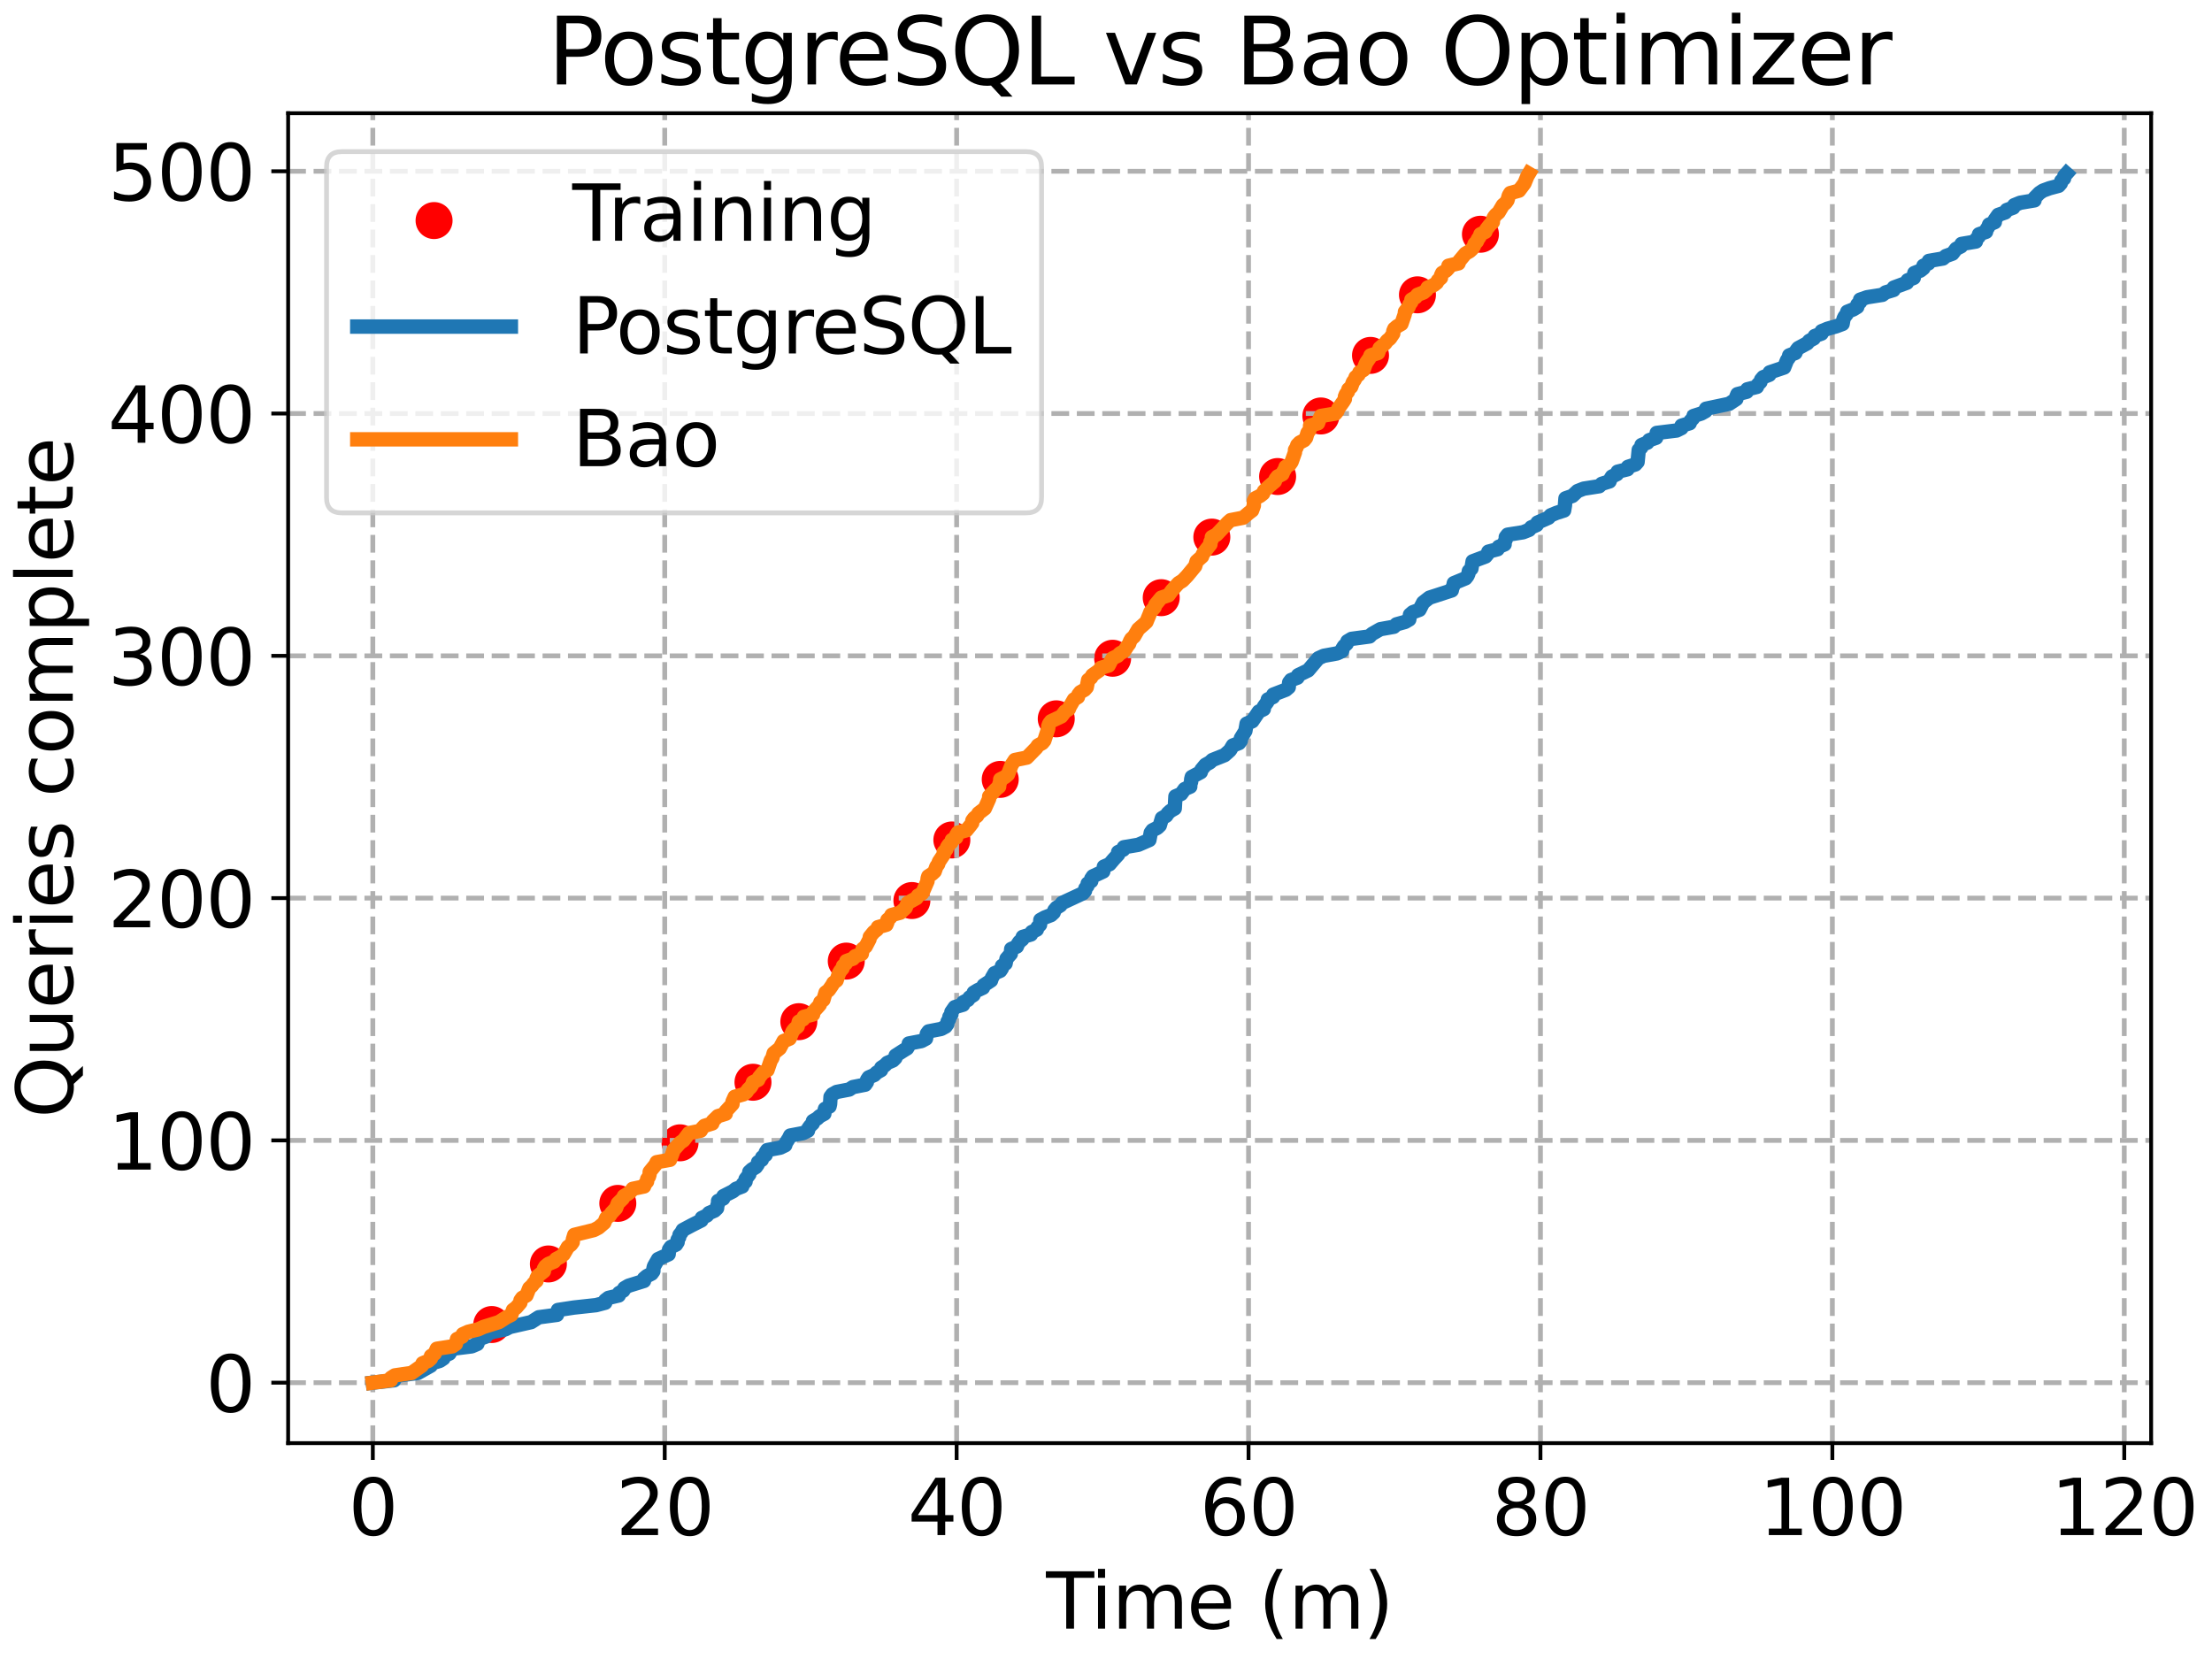 <?xml version="1.0" encoding="utf-8" standalone="no"?>
<!DOCTYPE svg PUBLIC "-//W3C//DTD SVG 1.1//EN"
  "http://www.w3.org/Graphics/SVG/1.1/DTD/svg11.dtd">
<svg xmlns:xlink="http://www.w3.org/1999/xlink" width="460.8pt" height="345.6pt" viewBox="0 0 460.8 345.6" xmlns="http://www.w3.org/2000/svg" version="1.1">
 <defs>
  <style type="text/css">*{stroke-linejoin: round; stroke-linecap: butt}</style>
 </defs>
 <g id="figure_1">
  <g id="patch_1">
   <path d="M 0 345.6 
L 460.8 345.6 
L 460.8 0 
L 0 0 
z
" style="fill: #ffffff"/>
  </g>
  <g id="axes_1">
   <g id="patch_2">
    <path d="M 60.025 300.63 
L 448.119 300.63 
L 448.119 23.589 
L 60.025 23.589 
z
" style="fill: #ffffff"/>
   </g>
   <g id="PathCollection_1">
    <defs>
     <path id="m4e5d8c7020" d="M 0 3.354 
C 0.89 3.354 1.743 3.001 2.372 2.372 
C 3.001 1.743 3.354 0.89 3.354 0 
C 3.354 -0.89 3.001 -1.743 2.372 -2.372 
C 1.743 -3.001 0.89 -3.354 0 -3.354 
C -0.89 -3.354 -1.743 -3.001 -2.372 -2.372 
C -3.001 -1.743 -3.354 -0.89 -3.354 0 
C -3.354 0.89 -3.001 1.743 -2.372 2.372 
C -1.743 3.001 -0.89 3.354 0 3.354 
z
" style="stroke: #ff0000"/>
    </defs>
    <g clip-path="url(#p21e77193a2)">
     <use xlink:href="#m4e5d8c7020" x="102.443" y="275.924" style="fill: #ff0000; stroke: #ff0000"/>
     <use xlink:href="#m4e5d8c7020" x="114.239" y="263.306" style="fill: #ff0000; stroke: #ff0000"/>
     <use xlink:href="#m4e5d8c7020" x="128.702" y="250.688" style="fill: #ff0000; stroke: #ff0000"/>
     <use xlink:href="#m4e5d8c7020" x="141.663" y="238.07" style="fill: #ff0000; stroke: #ff0000"/>
     <use xlink:href="#m4e5d8c7020" x="156.86" y="225.452" style="fill: #ff0000; stroke: #ff0000"/>
     <use xlink:href="#m4e5d8c7020" x="166.411" y="212.834" style="fill: #ff0000; stroke: #ff0000"/>
     <use xlink:href="#m4e5d8c7020" x="176.294" y="200.216" style="fill: #ff0000; stroke: #ff0000"/>
     <use xlink:href="#m4e5d8c7020" x="189.965" y="187.598" style="fill: #ff0000; stroke: #ff0000"/>
     <use xlink:href="#m4e5d8c7020" x="198.29" y="174.98" style="fill: #ff0000; stroke: #ff0000"/>
     <use xlink:href="#m4e5d8c7020" x="208.368" y="162.362" style="fill: #ff0000; stroke: #ff0000"/>
     <use xlink:href="#m4e5d8c7020" x="220.036" y="149.744" style="fill: #ff0000; stroke: #ff0000"/>
     <use xlink:href="#m4e5d8c7020" x="231.784" y="137.126" style="fill: #ff0000; stroke: #ff0000"/>
     <use xlink:href="#m4e5d8c7020" x="241.905" y="124.508" style="fill: #ff0000; stroke: #ff0000"/>
     <use xlink:href="#m4e5d8c7020" x="252.447" y="111.89" style="fill: #ff0000; stroke: #ff0000"/>
     <use xlink:href="#m4e5d8c7020" x="266.15" y="99.272" style="fill: #ff0000; stroke: #ff0000"/>
     <use xlink:href="#m4e5d8c7020" x="275.162" y="86.654" style="fill: #ff0000; stroke: #ff0000"/>
     <use xlink:href="#m4e5d8c7020" x="285.503" y="74.036" style="fill: #ff0000; stroke: #ff0000"/>
     <use xlink:href="#m4e5d8c7020" x="295.282" y="61.418" style="fill: #ff0000; stroke: #ff0000"/>
     <use xlink:href="#m4e5d8c7020" x="308.402" y="48.8" style="fill: #ff0000; stroke: #ff0000"/>
    </g>
   </g>
   <g id="matplotlib.axis_1">
    <g id="xtick_1">
     <g id="line2d_1">
      <path d="M 77.666 300.63 
L 77.666 23.589 
" clip-path="url(#p21e77193a2)" style="fill: none; stroke-dasharray: 3.7,1.6; stroke-dashoffset: 0; stroke: #b0b0b0"/>
     </g>
     <g id="line2d_2">
      <defs>
       <path id="m7e881d18e2" d="M 0 0 
L 0 3.5 
" style="stroke: #000000; stroke-width: 0.8"/>
      </defs>
      <g>
       <use xlink:href="#m7e881d18e2" x="77.666" y="300.63" style="stroke: #000000; stroke-width: 0.8"/>
      </g>
     </g>
     <g id="text_1">
      <!-- 0 -->
      <g transform="translate(72.576 319.787) scale(0.16 -0.16)">
       <defs>
        <path id="DejaVuSans-30" d="M 2034 4250 
Q 1547 4250 1301 3770 
Q 1056 3291 1056 2328 
Q 1056 1369 1301 889 
Q 1547 409 2034 409 
Q 2525 409 2770 889 
Q 3016 1369 3016 2328 
Q 3016 3291 2770 3770 
Q 2525 4250 2034 4250 
z
M 2034 4750 
Q 2819 4750 3233 4129 
Q 3647 3509 3647 2328 
Q 3647 1150 3233 529 
Q 2819 -91 2034 -91 
Q 1250 -91 836 529 
Q 422 1150 422 2328 
Q 422 3509 836 4129 
Q 1250 4750 2034 4750 
z
" transform="scale(0.016)"/>
       </defs>
       <use xlink:href="#DejaVuSans-30"/>
      </g>
     </g>
    </g>
    <g id="xtick_2">
     <g id="line2d_3">
      <path d="M 138.475 300.63 
L 138.475 23.589 
" clip-path="url(#p21e77193a2)" style="fill: none; stroke-dasharray: 3.7,1.6; stroke-dashoffset: 0; stroke: #b0b0b0"/>
     </g>
     <g id="line2d_4">
      <g>
       <use xlink:href="#m7e881d18e2" x="138.475" y="300.63" style="stroke: #000000; stroke-width: 0.8"/>
      </g>
     </g>
     <g id="text_2">
      <!-- 20 -->
      <g transform="translate(128.295 319.787) scale(0.16 -0.16)">
       <defs>
        <path id="DejaVuSans-32" d="M 1228 531 
L 3431 531 
L 3431 0 
L 469 0 
L 469 531 
Q 828 903 1448 1529 
Q 2069 2156 2228 2338 
Q 2531 2678 2651 2914 
Q 2772 3150 2772 3378 
Q 2772 3750 2511 3984 
Q 2250 4219 1831 4219 
Q 1534 4219 1204 4116 
Q 875 4013 500 3803 
L 500 4441 
Q 881 4594 1212 4672 
Q 1544 4750 1819 4750 
Q 2544 4750 2975 4387 
Q 3406 4025 3406 3419 
Q 3406 3131 3298 2873 
Q 3191 2616 2906 2266 
Q 2828 2175 2409 1742 
Q 1991 1309 1228 531 
z
" transform="scale(0.016)"/>
       </defs>
       <use xlink:href="#DejaVuSans-32"/>
       <use xlink:href="#DejaVuSans-30" x="63.623"/>
      </g>
     </g>
    </g>
    <g id="xtick_3">
     <g id="line2d_5">
      <path d="M 199.285 300.63 
L 199.285 23.589 
" clip-path="url(#p21e77193a2)" style="fill: none; stroke-dasharray: 3.7,1.6; stroke-dashoffset: 0; stroke: #b0b0b0"/>
     </g>
     <g id="line2d_6">
      <g>
       <use xlink:href="#m7e881d18e2" x="199.285" y="300.63" style="stroke: #000000; stroke-width: 0.8"/>
      </g>
     </g>
     <g id="text_3">
      <!-- 40 -->
      <g transform="translate(189.105 319.787) scale(0.16 -0.16)">
       <defs>
        <path id="DejaVuSans-34" d="M 2419 4116 
L 825 1625 
L 2419 1625 
L 2419 4116 
z
M 2253 4666 
L 3047 4666 
L 3047 1625 
L 3713 1625 
L 3713 1100 
L 3047 1100 
L 3047 0 
L 2419 0 
L 2419 1100 
L 313 1100 
L 313 1709 
L 2253 4666 
z
" transform="scale(0.016)"/>
       </defs>
       <use xlink:href="#DejaVuSans-34"/>
       <use xlink:href="#DejaVuSans-30" x="63.623"/>
      </g>
     </g>
    </g>
    <g id="xtick_4">
     <g id="line2d_7">
      <path d="M 260.095 300.63 
L 260.095 23.589 
" clip-path="url(#p21e77193a2)" style="fill: none; stroke-dasharray: 3.7,1.6; stroke-dashoffset: 0; stroke: #b0b0b0"/>
     </g>
     <g id="line2d_8">
      <g>
       <use xlink:href="#m7e881d18e2" x="260.095" y="300.63" style="stroke: #000000; stroke-width: 0.8"/>
      </g>
     </g>
     <g id="text_4">
      <!-- 60 -->
      <g transform="translate(249.915 319.787) scale(0.16 -0.16)">
       <defs>
        <path id="DejaVuSans-36" d="M 2113 2584 
Q 1688 2584 1439 2293 
Q 1191 2003 1191 1497 
Q 1191 994 1439 701 
Q 1688 409 2113 409 
Q 2538 409 2786 701 
Q 3034 994 3034 1497 
Q 3034 2003 2786 2293 
Q 2538 2584 2113 2584 
z
M 3366 4563 
L 3366 3988 
Q 3128 4100 2886 4159 
Q 2644 4219 2406 4219 
Q 1781 4219 1451 3797 
Q 1122 3375 1075 2522 
Q 1259 2794 1537 2939 
Q 1816 3084 2150 3084 
Q 2853 3084 3261 2657 
Q 3669 2231 3669 1497 
Q 3669 778 3244 343 
Q 2819 -91 2113 -91 
Q 1303 -91 875 529 
Q 447 1150 447 2328 
Q 447 3434 972 4092 
Q 1497 4750 2381 4750 
Q 2619 4750 2861 4703 
Q 3103 4656 3366 4563 
z
" transform="scale(0.016)"/>
       </defs>
       <use xlink:href="#DejaVuSans-36"/>
       <use xlink:href="#DejaVuSans-30" x="63.623"/>
      </g>
     </g>
    </g>
    <g id="xtick_5">
     <g id="line2d_9">
      <path d="M 320.904 300.63 
L 320.904 23.589 
" clip-path="url(#p21e77193a2)" style="fill: none; stroke-dasharray: 3.7,1.6; stroke-dashoffset: 0; stroke: #b0b0b0"/>
     </g>
     <g id="line2d_10">
      <g>
       <use xlink:href="#m7e881d18e2" x="320.904" y="300.63" style="stroke: #000000; stroke-width: 0.8"/>
      </g>
     </g>
     <g id="text_5">
      <!-- 80 -->
      <g transform="translate(310.724 319.787) scale(0.16 -0.16)">
       <defs>
        <path id="DejaVuSans-38" d="M 2034 2216 
Q 1584 2216 1326 1975 
Q 1069 1734 1069 1313 
Q 1069 891 1326 650 
Q 1584 409 2034 409 
Q 2484 409 2743 651 
Q 3003 894 3003 1313 
Q 3003 1734 2745 1975 
Q 2488 2216 2034 2216 
z
M 1403 2484 
Q 997 2584 770 2862 
Q 544 3141 544 3541 
Q 544 4100 942 4425 
Q 1341 4750 2034 4750 
Q 2731 4750 3128 4425 
Q 3525 4100 3525 3541 
Q 3525 3141 3298 2862 
Q 3072 2584 2669 2484 
Q 3125 2378 3379 2068 
Q 3634 1759 3634 1313 
Q 3634 634 3220 271 
Q 2806 -91 2034 -91 
Q 1263 -91 848 271 
Q 434 634 434 1313 
Q 434 1759 690 2068 
Q 947 2378 1403 2484 
z
M 1172 3481 
Q 1172 3119 1398 2916 
Q 1625 2713 2034 2713 
Q 2441 2713 2670 2916 
Q 2900 3119 2900 3481 
Q 2900 3844 2670 4047 
Q 2441 4250 2034 4250 
Q 1625 4250 1398 4047 
Q 1172 3844 1172 3481 
z
" transform="scale(0.016)"/>
       </defs>
       <use xlink:href="#DejaVuSans-38"/>
       <use xlink:href="#DejaVuSans-30" x="63.623"/>
      </g>
     </g>
    </g>
    <g id="xtick_6">
     <g id="line2d_11">
      <path d="M 381.714 300.63 
L 381.714 23.589 
" clip-path="url(#p21e77193a2)" style="fill: none; stroke-dasharray: 3.7,1.6; stroke-dashoffset: 0; stroke: #b0b0b0"/>
     </g>
     <g id="line2d_12">
      <g>
       <use xlink:href="#m7e881d18e2" x="381.714" y="300.63" style="stroke: #000000; stroke-width: 0.8"/>
      </g>
     </g>
     <g id="text_6">
      <!-- 100 -->
      <g transform="translate(366.444 319.787) scale(0.16 -0.16)">
       <defs>
        <path id="DejaVuSans-31" d="M 794 531 
L 1825 531 
L 1825 4091 
L 703 3866 
L 703 4441 
L 1819 4666 
L 2450 4666 
L 2450 531 
L 3481 531 
L 3481 0 
L 794 0 
L 794 531 
z
" transform="scale(0.016)"/>
       </defs>
       <use xlink:href="#DejaVuSans-31"/>
       <use xlink:href="#DejaVuSans-30" x="63.623"/>
       <use xlink:href="#DejaVuSans-30" x="127.246"/>
      </g>
     </g>
    </g>
    <g id="xtick_7">
     <g id="line2d_13">
      <path d="M 442.523 300.63 
L 442.523 23.589 
" clip-path="url(#p21e77193a2)" style="fill: none; stroke-dasharray: 3.7,1.6; stroke-dashoffset: 0; stroke: #b0b0b0"/>
     </g>
     <g id="line2d_14">
      <g>
       <use xlink:href="#m7e881d18e2" x="442.523" y="300.63" style="stroke: #000000; stroke-width: 0.8"/>
      </g>
     </g>
     <g id="text_7">
      <!-- 120 -->
      <g transform="translate(427.253 319.787) scale(0.16 -0.16)">
       <use xlink:href="#DejaVuSans-31"/>
       <use xlink:href="#DejaVuSans-32" x="63.623"/>
       <use xlink:href="#DejaVuSans-30" x="127.246"/>
      </g>
     </g>
    </g>
    <g id="text_8">
     <!-- Time (m) -->
     <g transform="translate(217.921 339.272) scale(0.16 -0.16)">
      <defs>
       <path id="DejaVuSans-54" d="M -19 4666 
L 3928 4666 
L 3928 4134 
L 2272 4134 
L 2272 0 
L 1638 0 
L 1638 4134 
L -19 4134 
L -19 4666 
z
" transform="scale(0.016)"/>
       <path id="DejaVuSans-69" d="M 603 3500 
L 1178 3500 
L 1178 0 
L 603 0 
L 603 3500 
z
M 603 4863 
L 1178 4863 
L 1178 4134 
L 603 4134 
L 603 4863 
z
" transform="scale(0.016)"/>
       <path id="DejaVuSans-6d" d="M 3328 2828 
Q 3544 3216 3844 3400 
Q 4144 3584 4550 3584 
Q 5097 3584 5394 3201 
Q 5691 2819 5691 2113 
L 5691 0 
L 5113 0 
L 5113 2094 
Q 5113 2597 4934 2840 
Q 4756 3084 4391 3084 
Q 3944 3084 3684 2787 
Q 3425 2491 3425 1978 
L 3425 0 
L 2847 0 
L 2847 2094 
Q 2847 2600 2669 2842 
Q 2491 3084 2119 3084 
Q 1678 3084 1418 2786 
Q 1159 2488 1159 1978 
L 1159 0 
L 581 0 
L 581 3500 
L 1159 3500 
L 1159 2956 
Q 1356 3278 1631 3431 
Q 1906 3584 2284 3584 
Q 2666 3584 2933 3390 
Q 3200 3197 3328 2828 
z
" transform="scale(0.016)"/>
       <path id="DejaVuSans-65" d="M 3597 1894 
L 3597 1613 
L 953 1613 
Q 991 1019 1311 708 
Q 1631 397 2203 397 
Q 2534 397 2845 478 
Q 3156 559 3463 722 
L 3463 178 
Q 3153 47 2828 -22 
Q 2503 -91 2169 -91 
Q 1331 -91 842 396 
Q 353 884 353 1716 
Q 353 2575 817 3079 
Q 1281 3584 2069 3584 
Q 2775 3584 3186 3129 
Q 3597 2675 3597 1894 
z
M 3022 2063 
Q 3016 2534 2758 2815 
Q 2500 3097 2075 3097 
Q 1594 3097 1305 2825 
Q 1016 2553 972 2059 
L 3022 2063 
z
" transform="scale(0.016)"/>
       <path id="DejaVuSans-20" transform="scale(0.016)"/>
       <path id="DejaVuSans-28" d="M 1984 4856 
Q 1566 4138 1362 3434 
Q 1159 2731 1159 2009 
Q 1159 1288 1364 580 
Q 1569 -128 1984 -844 
L 1484 -844 
Q 1016 -109 783 600 
Q 550 1309 550 2009 
Q 550 2706 781 3412 
Q 1013 4119 1484 4856 
L 1984 4856 
z
" transform="scale(0.016)"/>
       <path id="DejaVuSans-29" d="M 513 4856 
L 1013 4856 
Q 1481 4119 1714 3412 
Q 1947 2706 1947 2009 
Q 1947 1309 1714 600 
Q 1481 -109 1013 -844 
L 513 -844 
Q 928 -128 1133 580 
Q 1338 1288 1338 2009 
Q 1338 2731 1133 3434 
Q 928 4138 513 4856 
z
" transform="scale(0.016)"/>
      </defs>
      <use xlink:href="#DejaVuSans-54"/>
      <use xlink:href="#DejaVuSans-69" x="57.959"/>
      <use xlink:href="#DejaVuSans-6d" x="85.742"/>
      <use xlink:href="#DejaVuSans-65" x="183.154"/>
      <use xlink:href="#DejaVuSans-20" x="244.678"/>
      <use xlink:href="#DejaVuSans-28" x="276.465"/>
      <use xlink:href="#DejaVuSans-6d" x="315.479"/>
      <use xlink:href="#DejaVuSans-29" x="412.891"/>
     </g>
    </g>
   </g>
   <g id="matplotlib.axis_2">
    <g id="ytick_1">
     <g id="line2d_15">
      <path d="M 60.025 288.037 
L 448.119 288.037 
" clip-path="url(#p21e77193a2)" style="fill: none; stroke-dasharray: 3.7,1.6; stroke-dashoffset: 0; stroke: #b0b0b0"/>
     </g>
     <g id="line2d_16">
      <defs>
       <path id="m1e83a6a86f" d="M 0 0 
L -3.5 0 
" style="stroke: #000000; stroke-width: 0.8"/>
      </defs>
      <g>
       <use xlink:href="#m1e83a6a86f" x="60.025" y="288.037" style="stroke: #000000; stroke-width: 0.8"/>
      </g>
     </g>
     <g id="text_9">
      <!-- 0 -->
      <g transform="translate(42.845 294.116) scale(0.16 -0.16)">
       <use xlink:href="#DejaVuSans-30"/>
      </g>
     </g>
    </g>
    <g id="ytick_2">
     <g id="line2d_17">
      <path d="M 60.025 237.565 
L 448.119 237.565 
" clip-path="url(#p21e77193a2)" style="fill: none; stroke-dasharray: 3.7,1.6; stroke-dashoffset: 0; stroke: #b0b0b0"/>
     </g>
     <g id="line2d_18">
      <g>
       <use xlink:href="#m1e83a6a86f" x="60.025" y="237.565" style="stroke: #000000; stroke-width: 0.8"/>
      </g>
     </g>
     <g id="text_10">
      <!-- 100 -->
      <g transform="translate(22.485 243.644) scale(0.16 -0.16)">
       <use xlink:href="#DejaVuSans-31"/>
       <use xlink:href="#DejaVuSans-30" x="63.623"/>
       <use xlink:href="#DejaVuSans-30" x="127.246"/>
      </g>
     </g>
    </g>
    <g id="ytick_3">
     <g id="line2d_19">
      <path d="M 60.025 187.093 
L 448.119 187.093 
" clip-path="url(#p21e77193a2)" style="fill: none; stroke-dasharray: 3.7,1.6; stroke-dashoffset: 0; stroke: #b0b0b0"/>
     </g>
     <g id="line2d_20">
      <g>
       <use xlink:href="#m1e83a6a86f" x="60.025" y="187.093" style="stroke: #000000; stroke-width: 0.8"/>
      </g>
     </g>
     <g id="text_11">
      <!-- 200 -->
      <g transform="translate(22.485 193.172) scale(0.16 -0.16)">
       <use xlink:href="#DejaVuSans-32"/>
       <use xlink:href="#DejaVuSans-30" x="63.623"/>
       <use xlink:href="#DejaVuSans-30" x="127.246"/>
      </g>
     </g>
    </g>
    <g id="ytick_4">
     <g id="line2d_21">
      <path d="M 60.025 136.621 
L 448.119 136.621 
" clip-path="url(#p21e77193a2)" style="fill: none; stroke-dasharray: 3.7,1.6; stroke-dashoffset: 0; stroke: #b0b0b0"/>
     </g>
     <g id="line2d_22">
      <g>
       <use xlink:href="#m1e83a6a86f" x="60.025" y="136.621" style="stroke: #000000; stroke-width: 0.8"/>
      </g>
     </g>
     <g id="text_12">
      <!-- 300 -->
      <g transform="translate(22.485 142.7) scale(0.16 -0.16)">
       <defs>
        <path id="DejaVuSans-33" d="M 2597 2516 
Q 3050 2419 3304 2112 
Q 3559 1806 3559 1356 
Q 3559 666 3084 287 
Q 2609 -91 1734 -91 
Q 1441 -91 1130 -33 
Q 819 25 488 141 
L 488 750 
Q 750 597 1062 519 
Q 1375 441 1716 441 
Q 2309 441 2620 675 
Q 2931 909 2931 1356 
Q 2931 1769 2642 2001 
Q 2353 2234 1838 2234 
L 1294 2234 
L 1294 2753 
L 1863 2753 
Q 2328 2753 2575 2939 
Q 2822 3125 2822 3475 
Q 2822 3834 2567 4026 
Q 2313 4219 1838 4219 
Q 1578 4219 1281 4162 
Q 984 4106 628 3988 
L 628 4550 
Q 988 4650 1302 4700 
Q 1616 4750 1894 4750 
Q 2613 4750 3031 4423 
Q 3450 4097 3450 3541 
Q 3450 3153 3228 2886 
Q 3006 2619 2597 2516 
z
" transform="scale(0.016)"/>
       </defs>
       <use xlink:href="#DejaVuSans-33"/>
       <use xlink:href="#DejaVuSans-30" x="63.623"/>
       <use xlink:href="#DejaVuSans-30" x="127.246"/>
      </g>
     </g>
    </g>
    <g id="ytick_5">
     <g id="line2d_23">
      <path d="M 60.025 86.149 
L 448.119 86.149 
" clip-path="url(#p21e77193a2)" style="fill: none; stroke-dasharray: 3.7,1.6; stroke-dashoffset: 0; stroke: #b0b0b0"/>
     </g>
     <g id="line2d_24">
      <g>
       <use xlink:href="#m1e83a6a86f" x="60.025" y="86.149" style="stroke: #000000; stroke-width: 0.8"/>
      </g>
     </g>
     <g id="text_13">
      <!-- 400 -->
      <g transform="translate(22.485 92.228) scale(0.16 -0.16)">
       <use xlink:href="#DejaVuSans-34"/>
       <use xlink:href="#DejaVuSans-30" x="63.623"/>
       <use xlink:href="#DejaVuSans-30" x="127.246"/>
      </g>
     </g>
    </g>
    <g id="ytick_6">
     <g id="line2d_25">
      <path d="M 60.025 35.677 
L 448.119 35.677 
" clip-path="url(#p21e77193a2)" style="fill: none; stroke-dasharray: 3.7,1.6; stroke-dashoffset: 0; stroke: #b0b0b0"/>
     </g>
     <g id="line2d_26">
      <g>
       <use xlink:href="#m1e83a6a86f" x="60.025" y="35.677" style="stroke: #000000; stroke-width: 0.8"/>
      </g>
     </g>
     <g id="text_14">
      <!-- 500 -->
      <g transform="translate(22.485 41.756) scale(0.16 -0.16)">
       <defs>
        <path id="DejaVuSans-35" d="M 691 4666 
L 3169 4666 
L 3169 4134 
L 1269 4134 
L 1269 2991 
Q 1406 3038 1543 3061 
Q 1681 3084 1819 3084 
Q 2600 3084 3056 2656 
Q 3513 2228 3513 1497 
Q 3513 744 3044 326 
Q 2575 -91 1722 -91 
Q 1428 -91 1123 -41 
Q 819 9 494 109 
L 494 744 
Q 775 591 1075 516 
Q 1375 441 1709 441 
Q 2250 441 2565 725 
Q 2881 1009 2881 1497 
Q 2881 1984 2565 2268 
Q 2250 2553 1709 2553 
Q 1456 2553 1204 2497 
Q 953 2441 691 2322 
L 691 4666 
z
" transform="scale(0.016)"/>
       </defs>
       <use xlink:href="#DejaVuSans-35"/>
       <use xlink:href="#DejaVuSans-30" x="63.623"/>
       <use xlink:href="#DejaVuSans-30" x="127.246"/>
      </g>
     </g>
    </g>
    <g id="text_15">
     <!-- Queries complete -->
     <g transform="translate(15.158 232.912) rotate(-90) scale(0.16 -0.16)">
      <defs>
       <path id="DejaVuSans-51" d="M 2522 4238 
Q 1834 4238 1429 3725 
Q 1025 3213 1025 2328 
Q 1025 1447 1429 934 
Q 1834 422 2522 422 
Q 3209 422 3611 934 
Q 4013 1447 4013 2328 
Q 4013 3213 3611 3725 
Q 3209 4238 2522 4238 
z
M 3406 84 
L 4238 -825 
L 3475 -825 
L 2784 -78 
Q 2681 -84 2626 -87 
Q 2572 -91 2522 -91 
Q 1538 -91 948 567 
Q 359 1225 359 2328 
Q 359 3434 948 4092 
Q 1538 4750 2522 4750 
Q 3503 4750 4090 4092 
Q 4678 3434 4678 2328 
Q 4678 1516 4351 937 
Q 4025 359 3406 84 
z
" transform="scale(0.016)"/>
       <path id="DejaVuSans-75" d="M 544 1381 
L 544 3500 
L 1119 3500 
L 1119 1403 
Q 1119 906 1312 657 
Q 1506 409 1894 409 
Q 2359 409 2629 706 
Q 2900 1003 2900 1516 
L 2900 3500 
L 3475 3500 
L 3475 0 
L 2900 0 
L 2900 538 
Q 2691 219 2414 64 
Q 2138 -91 1772 -91 
Q 1169 -91 856 284 
Q 544 659 544 1381 
z
M 1991 3584 
L 1991 3584 
z
" transform="scale(0.016)"/>
       <path id="DejaVuSans-72" d="M 2631 2963 
Q 2534 3019 2420 3045 
Q 2306 3072 2169 3072 
Q 1681 3072 1420 2755 
Q 1159 2438 1159 1844 
L 1159 0 
L 581 0 
L 581 3500 
L 1159 3500 
L 1159 2956 
Q 1341 3275 1631 3429 
Q 1922 3584 2338 3584 
Q 2397 3584 2469 3576 
Q 2541 3569 2628 3553 
L 2631 2963 
z
" transform="scale(0.016)"/>
       <path id="DejaVuSans-73" d="M 2834 3397 
L 2834 2853 
Q 2591 2978 2328 3040 
Q 2066 3103 1784 3103 
Q 1356 3103 1142 2972 
Q 928 2841 928 2578 
Q 928 2378 1081 2264 
Q 1234 2150 1697 2047 
L 1894 2003 
Q 2506 1872 2764 1633 
Q 3022 1394 3022 966 
Q 3022 478 2636 193 
Q 2250 -91 1575 -91 
Q 1294 -91 989 -36 
Q 684 19 347 128 
L 347 722 
Q 666 556 975 473 
Q 1284 391 1588 391 
Q 1994 391 2212 530 
Q 2431 669 2431 922 
Q 2431 1156 2273 1281 
Q 2116 1406 1581 1522 
L 1381 1569 
Q 847 1681 609 1914 
Q 372 2147 372 2553 
Q 372 3047 722 3315 
Q 1072 3584 1716 3584 
Q 2034 3584 2315 3537 
Q 2597 3491 2834 3397 
z
" transform="scale(0.016)"/>
       <path id="DejaVuSans-63" d="M 3122 3366 
L 3122 2828 
Q 2878 2963 2633 3030 
Q 2388 3097 2138 3097 
Q 1578 3097 1268 2742 
Q 959 2388 959 1747 
Q 959 1106 1268 751 
Q 1578 397 2138 397 
Q 2388 397 2633 464 
Q 2878 531 3122 666 
L 3122 134 
Q 2881 22 2623 -34 
Q 2366 -91 2075 -91 
Q 1284 -91 818 406 
Q 353 903 353 1747 
Q 353 2603 823 3093 
Q 1294 3584 2113 3584 
Q 2378 3584 2631 3529 
Q 2884 3475 3122 3366 
z
" transform="scale(0.016)"/>
       <path id="DejaVuSans-6f" d="M 1959 3097 
Q 1497 3097 1228 2736 
Q 959 2375 959 1747 
Q 959 1119 1226 758 
Q 1494 397 1959 397 
Q 2419 397 2687 759 
Q 2956 1122 2956 1747 
Q 2956 2369 2687 2733 
Q 2419 3097 1959 3097 
z
M 1959 3584 
Q 2709 3584 3137 3096 
Q 3566 2609 3566 1747 
Q 3566 888 3137 398 
Q 2709 -91 1959 -91 
Q 1206 -91 779 398 
Q 353 888 353 1747 
Q 353 2609 779 3096 
Q 1206 3584 1959 3584 
z
" transform="scale(0.016)"/>
       <path id="DejaVuSans-70" d="M 1159 525 
L 1159 -1331 
L 581 -1331 
L 581 3500 
L 1159 3500 
L 1159 2969 
Q 1341 3281 1617 3432 
Q 1894 3584 2278 3584 
Q 2916 3584 3314 3078 
Q 3713 2572 3713 1747 
Q 3713 922 3314 415 
Q 2916 -91 2278 -91 
Q 1894 -91 1617 61 
Q 1341 213 1159 525 
z
M 3116 1747 
Q 3116 2381 2855 2742 
Q 2594 3103 2138 3103 
Q 1681 3103 1420 2742 
Q 1159 2381 1159 1747 
Q 1159 1113 1420 752 
Q 1681 391 2138 391 
Q 2594 391 2855 752 
Q 3116 1113 3116 1747 
z
" transform="scale(0.016)"/>
       <path id="DejaVuSans-6c" d="M 603 4863 
L 1178 4863 
L 1178 0 
L 603 0 
L 603 4863 
z
" transform="scale(0.016)"/>
       <path id="DejaVuSans-74" d="M 1172 4494 
L 1172 3500 
L 2356 3500 
L 2356 3053 
L 1172 3053 
L 1172 1153 
Q 1172 725 1289 603 
Q 1406 481 1766 481 
L 2356 481 
L 2356 0 
L 1766 0 
Q 1100 0 847 248 
Q 594 497 594 1153 
L 594 3053 
L 172 3053 
L 172 3500 
L 594 3500 
L 594 4494 
L 1172 4494 
z
" transform="scale(0.016)"/>
      </defs>
      <use xlink:href="#DejaVuSans-51"/>
      <use xlink:href="#DejaVuSans-75" x="78.711"/>
      <use xlink:href="#DejaVuSans-65" x="142.09"/>
      <use xlink:href="#DejaVuSans-72" x="203.613"/>
      <use xlink:href="#DejaVuSans-69" x="244.727"/>
      <use xlink:href="#DejaVuSans-65" x="272.51"/>
      <use xlink:href="#DejaVuSans-73" x="334.033"/>
      <use xlink:href="#DejaVuSans-20" x="386.133"/>
      <use xlink:href="#DejaVuSans-63" x="417.92"/>
      <use xlink:href="#DejaVuSans-6f" x="472.9"/>
      <use xlink:href="#DejaVuSans-6d" x="534.082"/>
      <use xlink:href="#DejaVuSans-70" x="631.494"/>
      <use xlink:href="#DejaVuSans-6c" x="694.971"/>
      <use xlink:href="#DejaVuSans-65" x="722.754"/>
      <use xlink:href="#DejaVuSans-74" x="784.277"/>
      <use xlink:href="#DejaVuSans-65" x="823.486"/>
     </g>
    </g>
   </g>
   <g id="line2d_27">
    <path d="M 77.666 288.037 
L 82.111 287.532 
L 82.121 287.028 
L 83.078 286.523 
L 87.037 286.018 
L 89.739 284.504 
L 89.926 283.999 
L 91.619 283.495 
L 92.376 282.99 
L 92.38 282.485 
L 93.613 281.98 
L 94.208 280.971 
L 98.266 280.466 
L 99.443 279.961 
L 99.801 278.952 
L 101.202 278.447 
L 101.327 277.943 
L 102.729 277.438 
L 105.238 276.933 
L 106.221 276.428 
L 110.656 275.419 
L 112.23 274.41 
L 116.03 273.905 
L 116.229 272.895 
L 119.523 272.391 
L 124.168 271.886 
L 126.085 271.381 
L 126.09 270.877 
L 126.752 270.372 
L 128.897 269.867 
L 128.972 269.362 
L 129.853 268.858 
L 130.068 268.353 
L 130.923 267.848 
L 134.162 266.839 
L 134.171 266.334 
L 134.766 265.829 
L 135.746 265.325 
L 136.108 264.82 
L 136.113 264.315 
L 136.232 263.81 
L 137.089 262.296 
L 139.291 261.287 
L 139.389 260.277 
L 139.747 259.773 
L 140.838 259.268 
L 141.162 258.763 
L 141.163 258.259 
L 141.486 257.754 
L 141.556 257.249 
L 141.972 256.744 
L 142.23 256.24 
L 144.129 255.23 
L 146.123 254.221 
L 146.203 253.716 
L 147.264 253.211 
L 147.688 252.707 
L 148.851 252.202 
L 149.376 251.697 
L 149.421 251.192 
L 149.589 250.688 
L 149.59 250.183 
L 150.662 249.678 
L 150.7 249.174 
L 152.696 248.164 
L 153.311 247.659 
L 154.628 247.155 
L 154.759 246.65 
L 155.314 246.145 
L 155.316 245.641 
L 156.092 244.631 
L 156.094 244.126 
L 156.641 243.622 
L 157.464 243.117 
L 157.819 242.612 
L 157.924 242.108 
L 158.702 241.603 
L 158.773 241.098 
L 159.502 240.593 
L 159.503 240.089 
L 159.826 239.584 
L 162.54 239.079 
L 163.58 238.575 
L 163.739 238.07 
L 164.378 237.06 
L 164.613 236.556 
L 167.27 236.051 
L 168.314 235.546 
L 168.426 235.041 
L 168.791 234.537 
L 169.322 234.032 
L 169.353 233.527 
L 170.225 233.023 
L 170.768 232.518 
L 171.726 232.013 
L 171.731 231.508 
L 171.854 231.004 
L 172.805 230.499 
L 172.924 229.994 
L 173.017 228.48 
L 173.391 227.975 
L 174.284 227.471 
L 176.912 226.966 
L 177.672 226.461 
L 180.241 225.957 
L 180.587 225.452 
L 180.634 224.947 
L 180.964 224.442 
L 182.138 223.938 
L 182.644 223.433 
L 183.543 222.928 
L 183.591 222.423 
L 184.351 221.919 
L 184.848 221.414 
L 186.025 220.909 
L 186.527 220.405 
L 186.576 219.9 
L 188.146 218.89 
L 188.972 218.386 
L 189.273 217.881 
L 189.322 217.376 
L 191.958 216.872 
L 192.898 216.367 
L 193.081 215.357 
L 193.447 214.853 
L 196.057 214.348 
L 196.987 213.843 
L 197.347 213.339 
L 197.392 212.834 
L 197.71 212.329 
L 197.781 211.824 
L 198.191 211.32 
L 198.195 210.815 
L 198.897 209.805 
L 200.626 209.301 
L 200.659 208.796 
L 201.635 208.291 
L 201.989 207.787 
L 202.795 207.282 
L 202.845 206.777 
L 203.68 206.272 
L 204.774 205.768 
L 204.92 205.263 
L 206.454 204.254 
L 206.607 203.749 
L 207.189 202.739 
L 208.375 202.235 
L 208.708 201.73 
L 208.734 201.225 
L 209.478 200.721 
L 209.682 199.711 
L 210.571 198.702 
L 210.653 197.692 
L 211.827 197.188 
L 212.026 196.683 
L 212.367 196.178 
L 212.975 195.673 
L 213.053 195.169 
L 214.778 194.664 
L 214.94 194.159 
L 215.994 193.654 
L 216.145 193.15 
L 216.658 192.645 
L 216.727 191.636 
L 217.641 191.131 
L 218.95 190.626 
L 219.499 190.121 
L 219.658 189.617 
L 220.083 189.112 
L 220.899 188.607 
L 221.265 188.103 
L 225.599 186.084 
L 226.03 185.579 
L 226.101 185.074 
L 226.523 184.57 
L 226.579 184.065 
L 227.33 183.56 
L 227.332 183.055 
L 227.663 182.551 
L 229.828 181.541 
L 229.96 180.532 
L 231.14 180.027 
L 231.996 179.018 
L 232.923 178.008 
L 232.93 177.503 
L 234 176.999 
L 234.118 176.494 
L 237.115 175.989 
L 239.437 174.98 
L 239.72 173.466 
L 240.083 172.961 
L 241.086 172.456 
L 241.607 171.952 
L 242.055 170.437 
L 242.953 169.933 
L 243.278 169.428 
L 243.835 168.923 
L 244.721 168.418 
L 244.866 165.895 
L 246.061 165.39 
L 246.78 164.381 
L 247.95 163.876 
L 247.954 163.371 
L 248.134 162.867 
L 248.14 162.362 
L 248.266 161.857 
L 250.148 160.848 
L 250.285 160.343 
L 251.116 159.334 
L 252.025 158.829 
L 252.567 158.324 
L 255.098 157.315 
L 256.23 156.305 
L 256.825 155.296 
L 258.128 154.791 
L 258.487 154.286 
L 258.502 153.782 
L 259.435 152.267 
L 259.693 150.753 
L 260.873 150.249 
L 262.238 148.23 
L 263.27 147.725 
L 263.287 147.22 
L 264.015 146.211 
L 264.112 145.706 
L 265.205 145.201 
L 265.252 144.697 
L 267.868 143.687 
L 268.466 143.183 
L 268.557 142.173 
L 268.94 141.668 
L 270.292 141.164 
L 270.423 140.659 
L 272.513 139.649 
L 274.645 137.126 
L 275.756 136.621 
L 278.531 136.116 
L 279.595 135.612 
L 279.672 135.107 
L 279.984 134.602 
L 280.534 134.098 
L 280.7 133.593 
L 281.547 133.088 
L 285.315 132.583 
L 285.788 132.079 
L 287.553 131.069 
L 290.37 130.565 
L 290.905 130.06 
L 292.713 129.555 
L 293.573 129.05 
L 293.732 128.041 
L 294.327 127.536 
L 295.698 127.031 
L 296.475 125.517 
L 297.766 124.508 
L 302.431 122.994 
L 302.538 122.489 
L 302.768 121.984 
L 302.861 121.48 
L 305.308 120.47 
L 305.701 119.965 
L 305.912 119.461 
L 305.998 118.956 
L 306.525 118.451 
L 306.774 116.937 
L 309.464 115.928 
L 309.877 115.423 
L 310.057 114.918 
L 311.983 114.414 
L 312.212 113.909 
L 313.437 113.404 
L 313.445 112.899 
L 313.678 112.395 
L 313.681 111.89 
L 314.071 111.385 
L 317.279 110.88 
L 318.55 110.376 
L 318.963 109.871 
L 320.127 109.366 
L 320.289 108.862 
L 322.586 107.852 
L 323.045 107.347 
L 324.248 106.843 
L 325.831 106.338 
L 326.003 105.329 
L 326.117 103.814 
L 327.56 103.31 
L 328.633 102.3 
L 329.911 101.796 
L 333.148 101.291 
L 333.677 100.786 
L 335.297 100.281 
L 335.487 99.777 
L 335.798 99.272 
L 336.837 98.767 
L 336.986 98.262 
L 339.043 97.758 
L 339.125 97.253 
L 340.682 96.748 
L 341.137 96.244 
L 341.381 93.72 
L 341.903 93.215 
L 341.961 92.711 
L 343.189 92.206 
L 343.557 91.701 
L 345.004 91.196 
L 345.117 90.187 
L 349.27 89.682 
L 350.288 89.178 
L 350.3 88.673 
L 351.995 88.168 
L 352.188 87.663 
L 352.674 87.159 
L 352.803 86.654 
L 354.404 86.149 
L 355.302 85.644 
L 355.398 85.14 
L 360.186 84.13 
L 361.718 83.121 
L 361.723 82.616 
L 361.933 82.111 
L 363.885 81.607 
L 363.989 81.102 
L 365.997 80.597 
L 366.214 80.093 
L 366.721 79.588 
L 366.885 79.083 
L 367.307 78.578 
L 368.59 78.074 
L 368.661 77.569 
L 371.664 76.56 
L 372.265 75.045 
L 372.639 74.541 
L 372.723 74.036 
L 374.012 73.531 
L 374.218 73.027 
L 374.603 72.522 
L 376.481 71.512 
L 376.896 71.008 
L 377.843 70.503 
L 378.052 69.998 
L 379.465 69.493 
L 379.483 68.989 
L 380.702 68.484 
L 382.51 67.979 
L 383.852 67.475 
L 384.029 66.465 
L 384.272 65.96 
L 384.679 65.456 
L 384.815 64.951 
L 386.086 64.446 
L 386.905 63.942 
L 386.935 63.437 
L 387.491 62.932 
L 387.497 62.427 
L 388.946 61.923 
L 392.148 61.418 
L 392.81 60.913 
L 394.463 60.409 
L 394.511 59.904 
L 397.252 58.894 
L 397.404 58.39 
L 398.671 57.885 
L 398.79 56.875 
L 400.05 56.371 
L 400.685 55.866 
L 400.69 55.361 
L 401.751 54.857 
L 401.822 54.352 
L 404.764 53.847 
L 405.347 53.342 
L 406.74 52.838 
L 407.509 51.828 
L 408.511 51.324 
L 408.618 50.819 
L 411.618 50.314 
L 411.706 49.809 
L 412.205 49.305 
L 412.267 48.8 
L 413.732 48.295 
L 413.843 47.791 
L 414.189 47.286 
L 414.37 46.781 
L 415.558 46.276 
L 415.563 45.772 
L 416.271 44.762 
L 417.731 44.258 
L 418.032 43.753 
L 419.409 43.248 
L 419.6 42.743 
L 420.84 42.239 
L 423.829 41.734 
L 423.855 41.229 
L 424.835 40.22 
L 425.588 39.715 
L 426.96 39.21 
L 428.856 38.706 
L 429.301 38.201 
L 429.405 37.696 
L 429.98 37.191 
L 430.034 36.687 
L 430.478 36.182 
L 430.478 36.182 
" clip-path="url(#p21e77193a2)" style="fill: none; stroke: #1f77b4; stroke-width: 3; stroke-linecap: square"/>
   </g>
   <g id="line2d_28">
    <path d="M 77.666 288.037 
L 81.446 287.532 
L 81.456 287.028 
L 82.233 286.523 
L 85.729 286.018 
L 87.877 284.504 
L 88.028 283.999 
L 89.229 283.495 
L 89.778 282.99 
L 89.781 282.485 
L 90.555 281.98 
L 90.989 280.971 
L 94.242 280.466 
L 94.974 279.961 
L 95.205 278.952 
L 96.277 278.447 
L 96.406 277.943 
L 97.514 277.438 
L 99.599 276.933 
L 100.705 276.428 
L 103.939 275.419 
L 105.502 274.41 
L 106.519 273.905 
L 106.864 272.895 
L 107.539 272.391 
L 108.401 271.381 
L 108.429 270.877 
L 108.79 270.372 
L 109.661 269.867 
L 110.259 268.353 
L 110.815 267.848 
L 111.173 267.344 
L 111.76 266.839 
L 111.769 266.334 
L 112.015 265.829 
L 113.303 264.82 
L 113.315 264.315 
L 113.614 263.81 
L 114.239 263.306 
L 115.448 262.801 
L 115.84 262.296 
L 116.798 261.792 
L 117.425 261.287 
L 118.296 259.773 
L 118.954 259.268 
L 119.313 258.763 
L 119.322 258.259 
L 119.629 257.249 
L 123.726 256.24 
L 124.691 255.735 
L 125.878 254.726 
L 126.296 253.716 
L 127.049 253.211 
L 127.363 252.707 
L 128.323 251.697 
L 128.702 250.688 
L 129.735 249.678 
L 129.966 249.174 
L 130.825 248.669 
L 131.443 248.164 
L 131.792 247.659 
L 134.178 247.155 
L 134.365 246.65 
L 134.795 246.145 
L 134.821 245.641 
L 135.173 245.136 
L 135.324 244.631 
L 135.344 244.126 
L 136.57 242.612 
L 136.787 242.108 
L 139.584 241.603 
L 140.155 240.089 
L 140.308 239.584 
L 141.663 238.07 
L 142.389 237.565 
L 143.53 236.051 
L 145.976 235.546 
L 146.27 235.041 
L 146.748 234.537 
L 148.392 234.032 
L 148.507 233.527 
L 149.545 232.518 
L 151.181 232.013 
L 151.195 231.508 
L 152.593 229.994 
L 152.602 229.49 
L 153.052 228.48 
L 154.852 227.975 
L 155.52 227.471 
L 155.846 226.966 
L 156.379 226.461 
L 156.7 225.957 
L 156.86 225.452 
L 157.94 224.947 
L 158.136 224.442 
L 158.96 223.433 
L 159.878 222.928 
L 160.568 220.909 
L 160.894 220.405 
L 161.175 219.395 
L 162.432 218.386 
L 163.241 216.872 
L 164.489 216.367 
L 165.116 214.853 
L 165.528 214.348 
L 166.161 213.843 
L 166.411 212.834 
L 167.31 212.329 
L 167.453 211.824 
L 169.385 211.32 
L 169.409 210.815 
L 170.332 209.805 
L 170.774 209.301 
L 170.892 208.796 
L 171.53 208.291 
L 171.975 206.777 
L 172.636 206.272 
L 173.335 205.263 
L 173.609 204.758 
L 174.274 204.254 
L 174.777 202.739 
L 175.074 202.235 
L 175.521 201.73 
L 175.628 201.225 
L 176.19 200.721 
L 176.294 200.216 
L 177.69 199.711 
L 178.135 199.206 
L 179.533 198.702 
L 179.706 197.692 
L 180.335 197.188 
L 181.132 195.673 
L 181.201 195.169 
L 182.023 194.159 
L 182.68 193.654 
L 182.886 193.15 
L 184.651 192.645 
L 184.858 192.14 
L 184.868 191.636 
L 185.469 191.131 
L 185.702 190.626 
L 187.563 190.121 
L 188.656 189.112 
L 189.077 188.103 
L 190.917 187.093 
L 191.228 186.588 
L 192.125 186.084 
L 193.217 183.56 
L 193.224 183.055 
L 193.377 182.551 
L 194.173 182.046 
L 194.713 181.541 
L 195.061 180.532 
L 195.434 180.027 
L 195.59 179.522 
L 196.599 178.008 
L 196.609 177.503 
L 197.114 176.999 
L 197.293 176.494 
L 197.623 175.989 
L 198.189 175.485 
L 198.29 174.98 
L 199.198 174.475 
L 199.208 173.97 
L 199.522 173.466 
L 201.331 172.961 
L 202.146 171.952 
L 202.525 171.447 
L 202.561 170.942 
L 202.928 170.437 
L 203.563 169.933 
L 203.837 169.428 
L 205.155 168.418 
L 206.057 166.4 
L 206.066 165.895 
L 207.506 164.381 
L 208.141 163.876 
L 208.163 163.371 
L 208.359 162.867 
L 208.368 162.362 
L 209.368 161.857 
L 209.971 161.352 
L 210.75 159.334 
L 211.413 158.324 
L 213.91 157.819 
L 215.889 155.801 
L 216.217 155.296 
L 217.124 154.791 
L 217.55 154.286 
L 218.37 151.763 
L 218.38 151.258 
L 218.572 150.753 
L 218.958 150.249 
L 221.098 149.239 
L 221.867 148.23 
L 222.652 147.725 
L 222.853 147.22 
L 223.726 145.706 
L 224.556 145.201 
L 224.656 144.697 
L 225.053 144.192 
L 225.945 143.687 
L 226.384 143.183 
L 226.677 141.668 
L 227.296 141.164 
L 227.566 140.659 
L 228.998 139.649 
L 229.301 139.145 
L 230.946 138.64 
L 231.466 137.631 
L 231.784 137.126 
L 232.822 136.621 
L 233.314 136.116 
L 234.217 135.612 
L 234.839 134.602 
L 235.23 134.098 
L 235.395 133.593 
L 235.682 133.088 
L 236.252 132.583 
L 237.123 131.069 
L 238.275 130.06 
L 238.826 129.555 
L 239.444 128.041 
L 239.63 127.536 
L 240.516 126.527 
L 240.664 126.022 
L 241.905 124.508 
L 243.419 124.003 
L 244.148 122.994 
L 245.516 121.48 
L 246.338 120.975 
L 247.311 119.965 
L 248.976 117.947 
L 249.276 116.937 
L 250.413 115.928 
L 250.581 115.423 
L 251.74 113.909 
L 252.149 113.404 
L 252.16 112.899 
L 252.426 112.395 
L 252.447 111.89 
L 253.418 111.385 
L 255.787 108.862 
L 256.352 108.357 
L 258.961 107.852 
L 260.162 106.843 
L 260.834 106.338 
L 261.2 105.329 
L 261.213 104.319 
L 261.486 103.814 
L 262.486 103.31 
L 263.127 102.805 
L 263.319 102.3 
L 264.377 101.291 
L 265.574 100.281 
L 265.754 99.777 
L 266.15 99.272 
L 267.151 98.767 
L 267.343 98.262 
L 267.657 97.758 
L 267.821 97.253 
L 268.69 96.748 
L 269.051 96.244 
L 269.768 94.225 
L 269.777 93.72 
L 270.092 93.215 
L 270.25 92.711 
L 270.735 92.206 
L 271.687 91.701 
L 272.081 91.196 
L 272.374 90.187 
L 272.743 89.682 
L 272.904 89.178 
L 272.915 88.673 
L 274.57 88.168 
L 274.922 87.159 
L 275.162 86.654 
L 278.199 86.149 
L 278.605 85.644 
L 278.778 85.14 
L 279.855 83.626 
L 280.164 83.121 
L 280.179 82.616 
L 280.38 82.111 
L 280.793 81.607 
L 280.898 81.102 
L 281.473 80.597 
L 281.849 79.588 
L 282.228 79.083 
L 282.403 78.578 
L 283 78.074 
L 283.192 77.569 
L 284.052 77.064 
L 284.4 76.055 
L 284.625 75.55 
L 285.317 74.541 
L 285.503 74.036 
L 287.086 73.531 
L 287.411 72.522 
L 288.579 71.512 
L 288.933 71.008 
L 289.558 70.503 
L 290.235 69.493 
L 290.251 68.989 
L 290.458 68.484 
L 291.054 67.979 
L 291.941 67.475 
L 292.288 66.465 
L 292.637 65.456 
L 292.678 64.951 
L 293.449 63.942 
L 293.619 63.437 
L 294.003 62.932 
L 294.02 62.427 
L 294.879 61.923 
L 295.282 61.418 
L 296.576 60.913 
L 297.167 60.409 
L 297.413 59.904 
L 298.66 59.399 
L 299.306 58.894 
L 299.582 58.39 
L 300.178 57.885 
L 300.19 57.38 
L 300.424 56.875 
L 301.257 56.371 
L 301.728 55.866 
L 301.738 55.361 
L 303.845 54.857 
L 304.016 54.352 
L 305.278 52.838 
L 306.157 52.333 
L 306.704 51.828 
L 307.02 51.324 
L 307.176 50.819 
L 307.655 50.314 
L 307.88 49.809 
L 308.241 49.305 
L 308.402 48.8 
L 309.425 48.295 
L 309.623 47.791 
L 310.405 46.781 
L 310.989 46.276 
L 311.016 45.772 
L 311.207 45.267 
L 311.602 44.762 
L 312.185 44.258 
L 313.081 42.743 
L 313.669 42.239 
L 314.029 41.734 
L 314.317 40.724 
L 314.617 40.22 
L 316.436 39.715 
L 317.572 38.201 
L 318.187 36.687 
L 318.486 36.182 
L 318.486 36.182 
" clip-path="url(#p21e77193a2)" style="fill: none; stroke: #ff7f0e; stroke-width: 3; stroke-linecap: square"/>
   </g>
   <g id="patch_3">
    <path d="M 60.025 300.63 
L 60.025 23.589 
" style="fill: none; stroke: #000000; stroke-width: 0.8; stroke-linejoin: miter; stroke-linecap: square"/>
   </g>
   <g id="patch_4">
    <path d="M 448.119 300.63 
L 448.119 23.589 
" style="fill: none; stroke: #000000; stroke-width: 0.8; stroke-linejoin: miter; stroke-linecap: square"/>
   </g>
   <g id="patch_5">
    <path d="M 60.025 300.63 
L 448.119 300.63 
" style="fill: none; stroke: #000000; stroke-width: 0.8; stroke-linejoin: miter; stroke-linecap: square"/>
   </g>
   <g id="patch_6">
    <path d="M 60.025 23.589 
L 448.119 23.589 
" style="fill: none; stroke: #000000; stroke-width: 0.8; stroke-linejoin: miter; stroke-linecap: square"/>
   </g>
   <g id="text_16">
    <!-- PostgreSQL vs Bao Optimizer -->
    <g transform="translate(114.089 17.589) scale(0.192 -0.192)">
     <defs>
      <path id="DejaVuSans-50" d="M 1259 4147 
L 1259 2394 
L 2053 2394 
Q 2494 2394 2734 2622 
Q 2975 2850 2975 3272 
Q 2975 3691 2734 3919 
Q 2494 4147 2053 4147 
L 1259 4147 
z
M 628 4666 
L 2053 4666 
Q 2838 4666 3239 4311 
Q 3641 3956 3641 3272 
Q 3641 2581 3239 2228 
Q 2838 1875 2053 1875 
L 1259 1875 
L 1259 0 
L 628 0 
L 628 4666 
z
" transform="scale(0.016)"/>
      <path id="DejaVuSans-67" d="M 2906 1791 
Q 2906 2416 2648 2759 
Q 2391 3103 1925 3103 
Q 1463 3103 1205 2759 
Q 947 2416 947 1791 
Q 947 1169 1205 825 
Q 1463 481 1925 481 
Q 2391 481 2648 825 
Q 2906 1169 2906 1791 
z
M 3481 434 
Q 3481 -459 3084 -895 
Q 2688 -1331 1869 -1331 
Q 1566 -1331 1297 -1286 
Q 1028 -1241 775 -1147 
L 775 -588 
Q 1028 -725 1275 -790 
Q 1522 -856 1778 -856 
Q 2344 -856 2625 -561 
Q 2906 -266 2906 331 
L 2906 616 
Q 2728 306 2450 153 
Q 2172 0 1784 0 
Q 1141 0 747 490 
Q 353 981 353 1791 
Q 353 2603 747 3093 
Q 1141 3584 1784 3584 
Q 2172 3584 2450 3431 
Q 2728 3278 2906 2969 
L 2906 3500 
L 3481 3500 
L 3481 434 
z
" transform="scale(0.016)"/>
      <path id="DejaVuSans-53" d="M 3425 4513 
L 3425 3897 
Q 3066 4069 2747 4153 
Q 2428 4238 2131 4238 
Q 1616 4238 1336 4038 
Q 1056 3838 1056 3469 
Q 1056 3159 1242 3001 
Q 1428 2844 1947 2747 
L 2328 2669 
Q 3034 2534 3370 2195 
Q 3706 1856 3706 1288 
Q 3706 609 3251 259 
Q 2797 -91 1919 -91 
Q 1588 -91 1214 -16 
Q 841 59 441 206 
L 441 856 
Q 825 641 1194 531 
Q 1563 422 1919 422 
Q 2459 422 2753 634 
Q 3047 847 3047 1241 
Q 3047 1584 2836 1778 
Q 2625 1972 2144 2069 
L 1759 2144 
Q 1053 2284 737 2584 
Q 422 2884 422 3419 
Q 422 4038 858 4394 
Q 1294 4750 2059 4750 
Q 2388 4750 2728 4690 
Q 3069 4631 3425 4513 
z
" transform="scale(0.016)"/>
      <path id="DejaVuSans-4c" d="M 628 4666 
L 1259 4666 
L 1259 531 
L 3531 531 
L 3531 0 
L 628 0 
L 628 4666 
z
" transform="scale(0.016)"/>
      <path id="DejaVuSans-76" d="M 191 3500 
L 800 3500 
L 1894 563 
L 2988 3500 
L 3597 3500 
L 2284 0 
L 1503 0 
L 191 3500 
z
" transform="scale(0.016)"/>
      <path id="DejaVuSans-42" d="M 1259 2228 
L 1259 519 
L 2272 519 
Q 2781 519 3026 730 
Q 3272 941 3272 1375 
Q 3272 1813 3026 2020 
Q 2781 2228 2272 2228 
L 1259 2228 
z
M 1259 4147 
L 1259 2741 
L 2194 2741 
Q 2656 2741 2882 2914 
Q 3109 3088 3109 3444 
Q 3109 3797 2882 3972 
Q 2656 4147 2194 4147 
L 1259 4147 
z
M 628 4666 
L 2241 4666 
Q 2963 4666 3353 4366 
Q 3744 4066 3744 3513 
Q 3744 3084 3544 2831 
Q 3344 2578 2956 2516 
Q 3422 2416 3680 2098 
Q 3938 1781 3938 1306 
Q 3938 681 3513 340 
Q 3088 0 2303 0 
L 628 0 
L 628 4666 
z
" transform="scale(0.016)"/>
      <path id="DejaVuSans-61" d="M 2194 1759 
Q 1497 1759 1228 1600 
Q 959 1441 959 1056 
Q 959 750 1161 570 
Q 1363 391 1709 391 
Q 2188 391 2477 730 
Q 2766 1069 2766 1631 
L 2766 1759 
L 2194 1759 
z
M 3341 1997 
L 3341 0 
L 2766 0 
L 2766 531 
Q 2569 213 2275 61 
Q 1981 -91 1556 -91 
Q 1019 -91 701 211 
Q 384 513 384 1019 
Q 384 1609 779 1909 
Q 1175 2209 1959 2209 
L 2766 2209 
L 2766 2266 
Q 2766 2663 2505 2880 
Q 2244 3097 1772 3097 
Q 1472 3097 1187 3025 
Q 903 2953 641 2809 
L 641 3341 
Q 956 3463 1253 3523 
Q 1550 3584 1831 3584 
Q 2591 3584 2966 3190 
Q 3341 2797 3341 1997 
z
" transform="scale(0.016)"/>
      <path id="DejaVuSans-4f" d="M 2522 4238 
Q 1834 4238 1429 3725 
Q 1025 3213 1025 2328 
Q 1025 1447 1429 934 
Q 1834 422 2522 422 
Q 3209 422 3611 934 
Q 4013 1447 4013 2328 
Q 4013 3213 3611 3725 
Q 3209 4238 2522 4238 
z
M 2522 4750 
Q 3503 4750 4090 4092 
Q 4678 3434 4678 2328 
Q 4678 1225 4090 567 
Q 3503 -91 2522 -91 
Q 1538 -91 948 565 
Q 359 1222 359 2328 
Q 359 3434 948 4092 
Q 1538 4750 2522 4750 
z
" transform="scale(0.016)"/>
      <path id="DejaVuSans-7a" d="M 353 3500 
L 3084 3500 
L 3084 2975 
L 922 459 
L 3084 459 
L 3084 0 
L 275 0 
L 275 525 
L 2438 3041 
L 353 3041 
L 353 3500 
z
" transform="scale(0.016)"/>
     </defs>
     <use xlink:href="#DejaVuSans-50"/>
     <use xlink:href="#DejaVuSans-6f" x="56.678"/>
     <use xlink:href="#DejaVuSans-73" x="117.859"/>
     <use xlink:href="#DejaVuSans-74" x="169.959"/>
     <use xlink:href="#DejaVuSans-67" x="209.168"/>
     <use xlink:href="#DejaVuSans-72" x="272.645"/>
     <use xlink:href="#DejaVuSans-65" x="311.508"/>
     <use xlink:href="#DejaVuSans-53" x="373.031"/>
     <use xlink:href="#DejaVuSans-51" x="436.508"/>
     <use xlink:href="#DejaVuSans-4c" x="515.219"/>
     <use xlink:href="#DejaVuSans-20" x="570.932"/>
     <use xlink:href="#DejaVuSans-76" x="602.719"/>
     <use xlink:href="#DejaVuSans-73" x="661.898"/>
     <use xlink:href="#DejaVuSans-20" x="713.998"/>
     <use xlink:href="#DejaVuSans-42" x="745.785"/>
     <use xlink:href="#DejaVuSans-61" x="814.389"/>
     <use xlink:href="#DejaVuSans-6f" x="875.668"/>
     <use xlink:href="#DejaVuSans-20" x="936.85"/>
     <use xlink:href="#DejaVuSans-4f" x="968.637"/>
     <use xlink:href="#DejaVuSans-70" x="1047.348"/>
     <use xlink:href="#DejaVuSans-74" x="1110.824"/>
     <use xlink:href="#DejaVuSans-69" x="1150.033"/>
     <use xlink:href="#DejaVuSans-6d" x="1177.816"/>
     <use xlink:href="#DejaVuSans-69" x="1275.229"/>
     <use xlink:href="#DejaVuSans-7a" x="1303.012"/>
     <use xlink:href="#DejaVuSans-65" x="1355.502"/>
     <use xlink:href="#DejaVuSans-72" x="1417.025"/>
    </g>
   </g>
   <g id="legend_1">
    <g id="patch_7">
     <path d="M 71.225 106.844 
L 213.778 106.844 
Q 216.978 106.844 216.978 103.644 
L 216.978 34.789 
Q 216.978 31.589 213.778 31.589 
L 71.225 31.589 
Q 68.025 31.589 68.025 34.789 
L 68.025 103.644 
Q 68.025 106.844 71.225 106.844 
z
" style="fill: #ffffff; opacity: 0.8; stroke: #cccccc; stroke-linejoin: miter"/>
    </g>
    <g id="PathCollection_2">
     <g>
      <use xlink:href="#m4e5d8c7020" x="90.425" y="45.947" style="fill: #ff0000; stroke: #ff0000"/>
     </g>
    </g>
    <g id="text_17">
     <!-- Training -->
     <g transform="translate(119.225 50.147) scale(0.16 -0.16)">
      <defs>
       <path id="DejaVuSans-6e" d="M 3513 2113 
L 3513 0 
L 2938 0 
L 2938 2094 
Q 2938 2591 2744 2837 
Q 2550 3084 2163 3084 
Q 1697 3084 1428 2787 
Q 1159 2491 1159 1978 
L 1159 0 
L 581 0 
L 581 3500 
L 1159 3500 
L 1159 2956 
Q 1366 3272 1645 3428 
Q 1925 3584 2291 3584 
Q 2894 3584 3203 3211 
Q 3513 2838 3513 2113 
z
" transform="scale(0.016)"/>
      </defs>
      <use xlink:href="#DejaVuSans-54"/>
      <use xlink:href="#DejaVuSans-72" x="46.334"/>
      <use xlink:href="#DejaVuSans-61" x="87.447"/>
      <use xlink:href="#DejaVuSans-69" x="148.727"/>
      <use xlink:href="#DejaVuSans-6e" x="176.51"/>
      <use xlink:href="#DejaVuSans-69" x="239.889"/>
      <use xlink:href="#DejaVuSans-6e" x="267.672"/>
      <use xlink:href="#DejaVuSans-67" x="331.051"/>
     </g>
    </g>
    <g id="line2d_29">
     <path d="M 74.425 68.032 
L 90.425 68.032 
L 106.425 68.032 
" style="fill: none; stroke: #1f77b4; stroke-width: 3; stroke-linecap: square"/>
    </g>
    <g id="text_18">
     <!-- PostgreSQL -->
     <g transform="translate(119.225 73.632) scale(0.16 -0.16)">
      <use xlink:href="#DejaVuSans-50"/>
      <use xlink:href="#DejaVuSans-6f" x="56.678"/>
      <use xlink:href="#DejaVuSans-73" x="117.859"/>
      <use xlink:href="#DejaVuSans-74" x="169.959"/>
      <use xlink:href="#DejaVuSans-67" x="209.168"/>
      <use xlink:href="#DejaVuSans-72" x="272.645"/>
      <use xlink:href="#DejaVuSans-65" x="311.508"/>
      <use xlink:href="#DejaVuSans-53" x="373.031"/>
      <use xlink:href="#DejaVuSans-51" x="436.508"/>
      <use xlink:href="#DejaVuSans-4c" x="515.219"/>
     </g>
    </g>
    <g id="line2d_30">
     <path d="M 74.425 91.517 
L 90.425 91.517 
L 106.425 91.517 
" style="fill: none; stroke: #ff7f0e; stroke-width: 3; stroke-linecap: square"/>
    </g>
    <g id="text_19">
     <!-- Bao -->
     <g transform="translate(119.225 97.117) scale(0.16 -0.16)">
      <use xlink:href="#DejaVuSans-42"/>
      <use xlink:href="#DejaVuSans-61" x="68.604"/>
      <use xlink:href="#DejaVuSans-6f" x="129.883"/>
     </g>
    </g>
   </g>
  </g>
 </g>
 <defs>
  <clipPath id="p21e77193a2">
   <rect x="60.025" y="23.589" width="388.094" height="277.041"/>
  </clipPath>
 </defs>
</svg>
